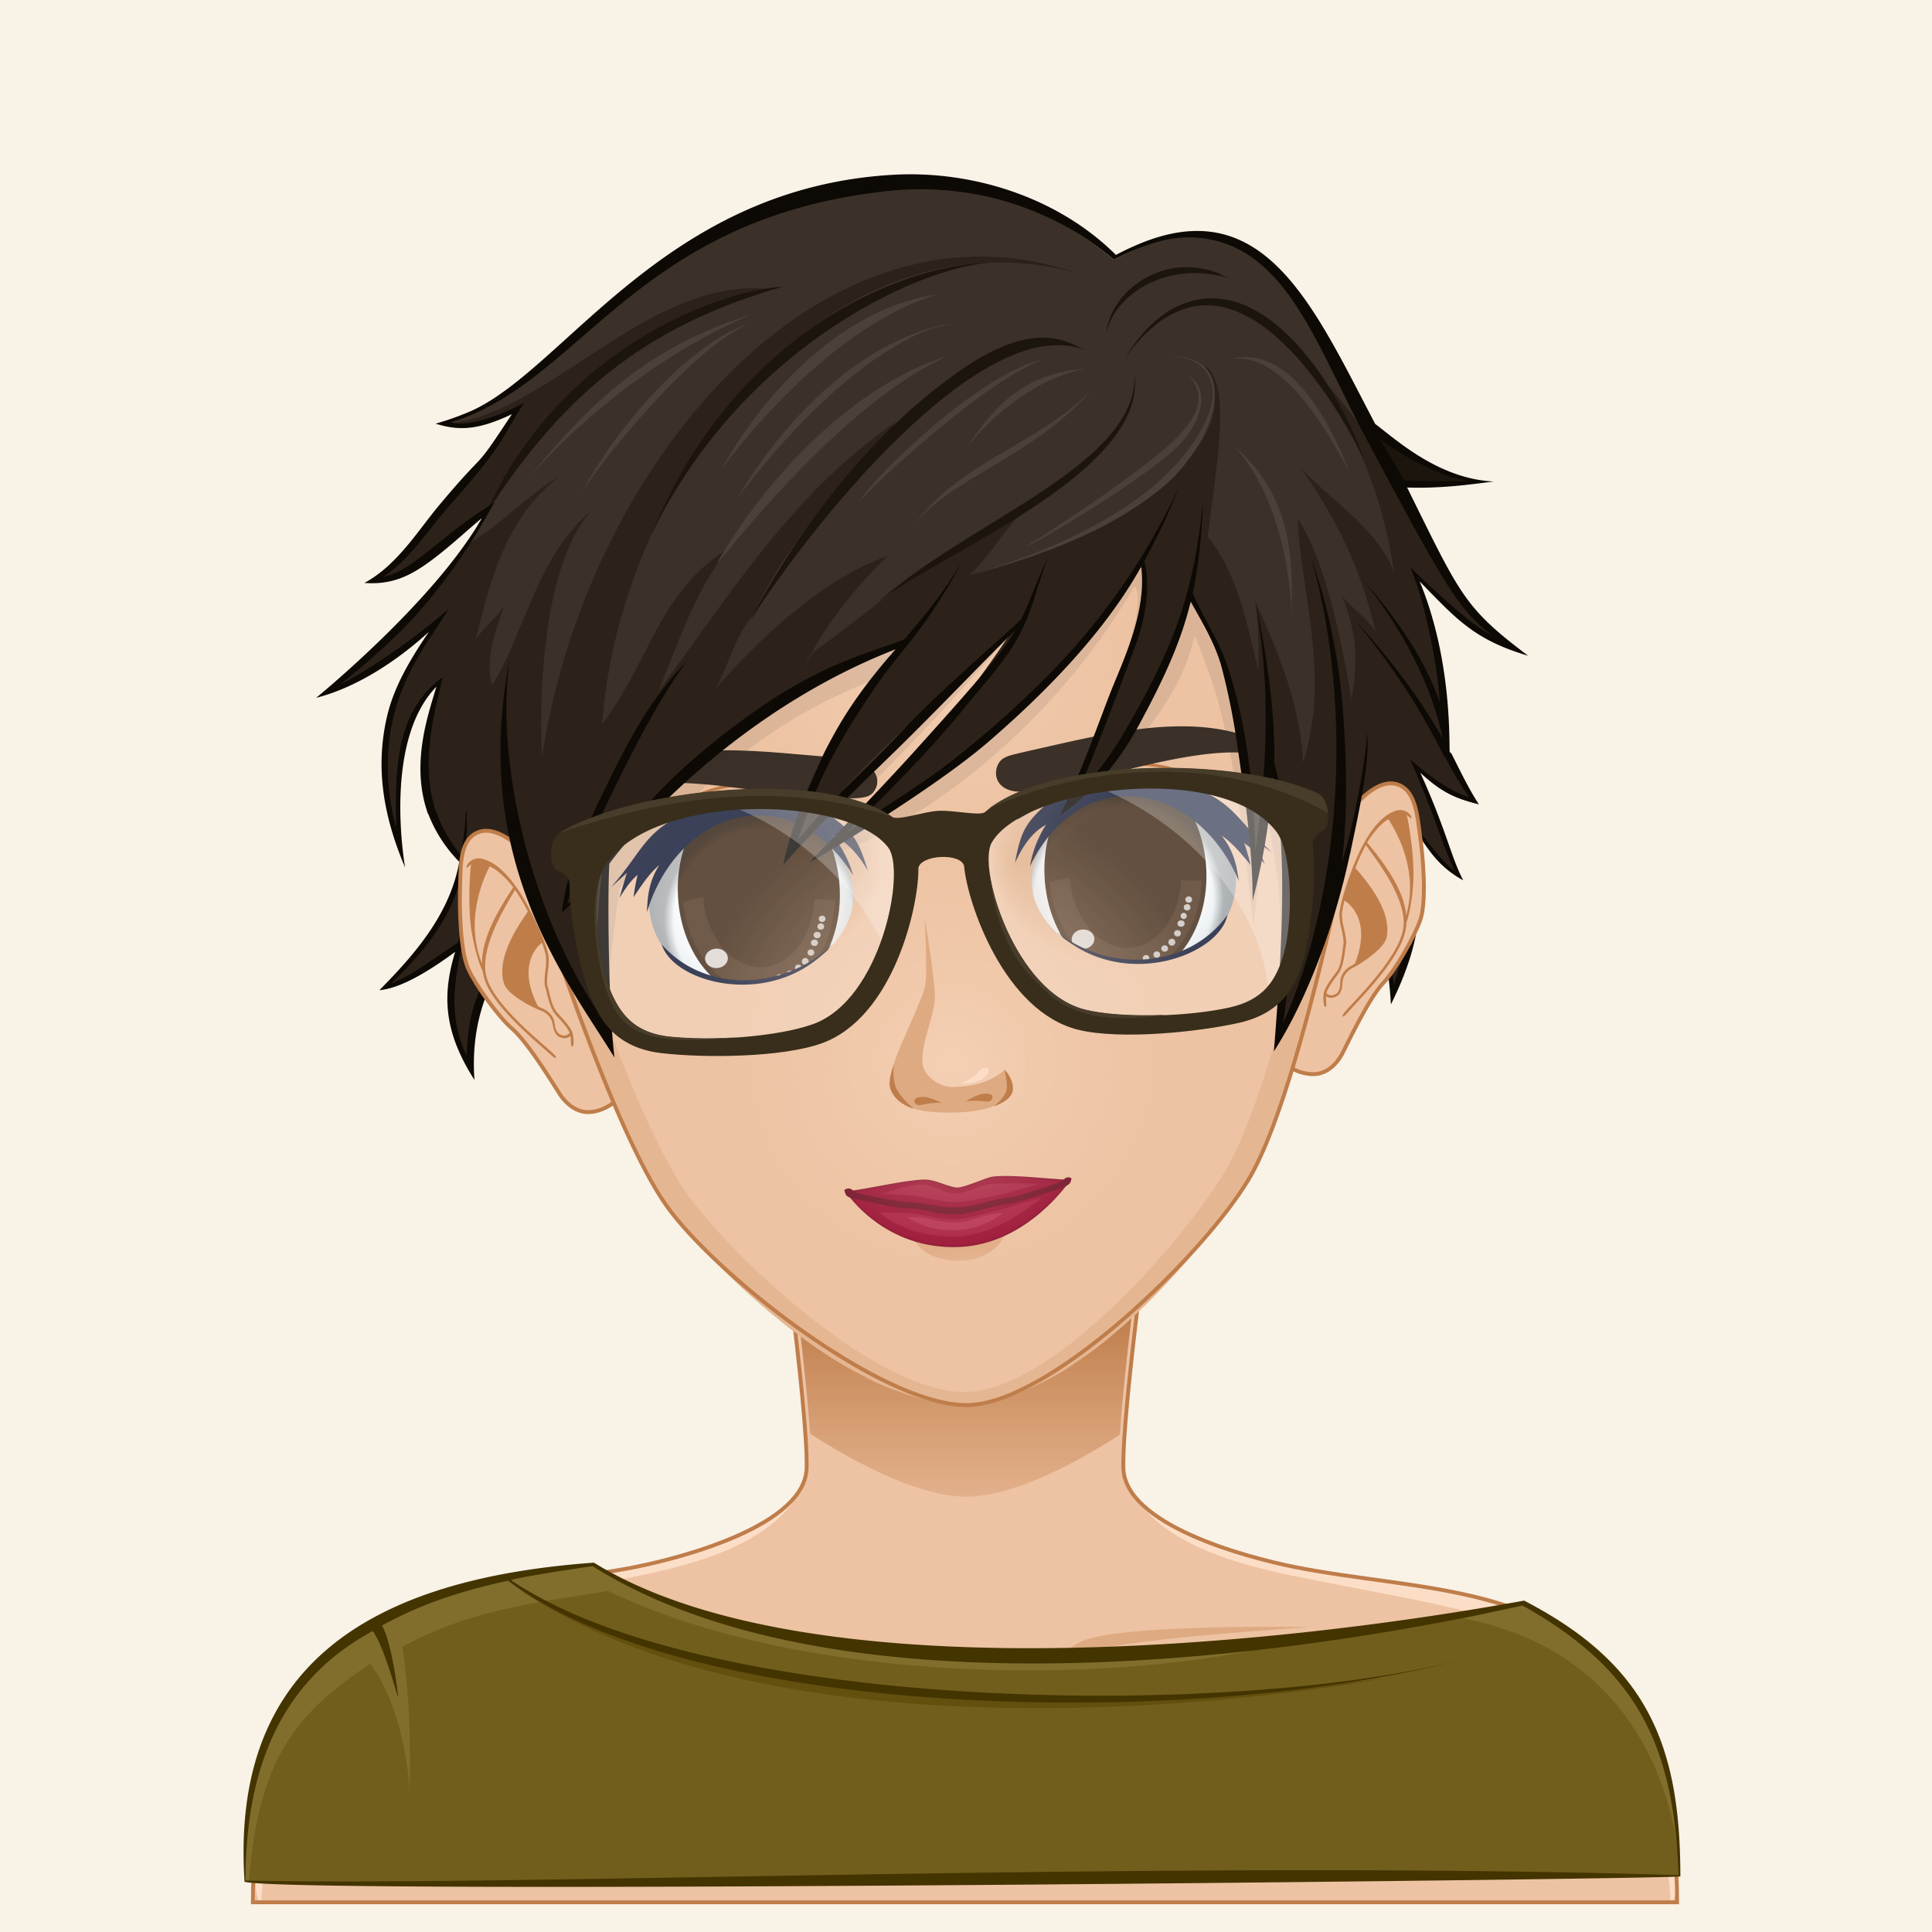 <svg id="Layer_1" data-name="Layer 1" xmlns="http://www.w3.org/2000/svg" xmlns:xlink="http://www.w3.org/1999/xlink" viewBox="0 0 750 750"><defs><style>.cls-1{fill:#f9f2e7;}.cls-2{fill:#2c2219;}.cls-3{fill:#0d0905;}.cls-13,.cls-4{fill:#edc3a3;}.cls-5{fill:#fcdec7;}.cls-6{fill:#deaa82;}.cls-7{fill:none;}.cls-13,.cls-7{stroke:#bf7d4a;stroke-width:1.5px;}.cls-8{fill:url(#linear-gradient);}.cls-9{fill:#725e1c;}.cls-10{fill:#816e2d;}.cls-11{fill:#634f0e;}.cls-12{fill:#443400;}.cls-14{fill:#bf7d4a;}.cls-15{fill:#e5b692;}.cls-16{fill:url(#linear-gradient-2);}.cls-17{fill:#92002a;stroke:#830026;stroke-width:0.75px;}.cls-18{fill:#64001d;}.cls-19{fill:#a1103a;}.cls-20{fill:#b1234c;}.cls-21{fill:url(#radial-gradient);}.cls-22{fill:#3d2410;}.cls-23{fill:#4c311c;}.cls-24,.cls-25,.cls-38,.cls-39{fill:#fff;}.cls-24{opacity:0.8;}.cls-24,.cls-25,.cls-35,.cls-38,.cls-39{isolation:isolate;}.cls-25{opacity:0.7;}.cls-26{fill:url(#radial-gradient-2);}.cls-27{fill:url(#radial-gradient-3);}.cls-28{fill:#09112e;}.cls-29{fill:url(#radial-gradient-4);}.cls-30{fill:url(#radial-gradient-5);}.cls-31{fill:url(#radial-gradient-6);}.cls-32{fill:url(#radial-gradient-7);}.cls-33{fill:url(#radial-gradient-8);}.cls-34,.cls-35{fill:#3b3128;}.cls-35{opacity:0.1;}.cls-36{fill:#1c150e;}.cls-37{fill:#4a423a;}.cls-38{opacity:0.2;}.cls-39{opacity:0.4;}.cls-40{fill:#382e1b;}.cls-41{fill:#473d2a;}</style><linearGradient id="linear-gradient" x1="96.63" y1="492.4" x2="96.63" y2="527.31" gradientTransform="matrix(2.85, 0, 0, -2.85, 24.23, 1907.97)" gradientUnits="userSpaceOnUse"><stop offset="0" stop-color="#deaa82" stop-opacity="0.8"/><stop offset="0.7" stop-color="#bf7d4a"/></linearGradient><linearGradient id="linear-gradient-2" x1="94.87" y1="524.21" x2="94.87" y2="527.21" gradientTransform="matrix(2.99, -0.16, -0.16, -2.99, 96.87, 2000.83)" gradientUnits="userSpaceOnUse"><stop offset="0.1" stop-color="#e5b692"/><stop offset="1" stop-color="#deaa82"/></linearGradient><radialGradient id="radial-gradient" cx="122.95" cy="575.71" r="13.44" gradientTransform="matrix(-2.99, 0.42, -0.42, -2.99, 825.35, 1943.17)" gradientUnits="userSpaceOnUse"><stop offset="0" stop-color="#fff"/><stop offset="0.54" stop-color="#fdfefe"/><stop offset="0.74" stop-color="#f6f8f9"/><stop offset="0.88" stop-color="#eaeff2"/><stop offset="0.99" stop-color="#d9e3e8"/><stop offset="1" stop-color="#d8e2e7"/></radialGradient><radialGradient id="radial-gradient-2" cx="120.61" cy="647.99" fx="134.786" r="17.96" gradientTransform="matrix(2.85, -0.09, 0.08, 2.64, -178.31, -1440.23)" gradientUnits="userSpaceOnUse"><stop offset="0" stop-color="#deaa82"/><stop offset="0.7" stop-color="#deaa82" stop-opacity="0.3"/><stop offset="1" stop-color="#edc3a3" stop-opacity="0"/></radialGradient><radialGradient id="radial-gradient-3" cx="70.43" cy="572.78" r="19.34" gradientTransform="matrix(1.96, -0.38, -0.38, -1.99, 300.96, 1448.91)" gradientUnits="userSpaceOnUse"><stop offset="0.9" stop-opacity="0"/><stop offset="1" stop-opacity="0.3"/></radialGradient><radialGradient id="radial-gradient-4" cx="122.96" cy="575.71" r="13.44" gradientTransform="matrix(3.02, 0.11, 0.1, -3.02, -65.85, 1989.87)" xlink:href="#radial-gradient"/><radialGradient id="radial-gradient-5" cx="120.6" cy="647.99" fx="134.771" r="17.96" gradientTransform="matrix(-2.84, 0.21, 0.19, 2.64, 578.65, -1479.9)" xlink:href="#radial-gradient-2"/><radialGradient id="radial-gradient-6" cx="70.41" cy="572.78" r="19.34" gradientTransform="matrix(-1.99, -0.18, 0.17, -2.02, 404, 1443.51)" xlink:href="#radial-gradient-3"/><radialGradient id="radial-gradient-7" cx="95.01" cy="550.55" r="40.03" gradientTransform="matrix(2.85, -0.15, -0.15, -2.85, 106.19, 1920)" gradientUnits="userSpaceOnUse"><stop offset="0" stop-color="#fcdec7" stop-opacity="0.5"/><stop offset="0.9" stop-color="#edc3a3" stop-opacity="0"/></radialGradient><radialGradient id="radial-gradient-8" cx="95.01" cy="606.62" r="36" xlink:href="#radial-gradient-7"/></defs><title>abigail</title><g id="svga-group-backs-single"><path id="SvgjsPath5527" class="cls-1" d="M675,675H-75V-75H675Z" transform="translate(75 75)"/></g><g id="svga-group-subwrapper"><g id="svga-group-hair-back"><path id="SvgjsPath5377" class="cls-2" d="M449.09,256.78a214.75,214.75,0,0,0,4.37-40.8l32.15-1.72c5.69,10.9,8.3,16.91,12,22-5.24-1.78-11.27-3.59-22.51-13,1,2.39,13.89,34.89,14.91,40.56-9.86-7.44-13.77-15.85-19.9-21.94,4.59,23.64,7.1,36.13-4,67.28C456.22,265.47,451,257.92,449.09,256.78ZM106.17,239.2c.71,25.51-5.8,44.7-31,68.56,8.12-3.12,15.3-7.75,27.91-15.93a90.2,90.2,0,0,0,4-19.62c-1.13,22.6-13.66,38.82-.24,64.72.55-22.24,7.13-38.36,25.56-52a46.71,46.71,0,0,0-3.67,3.3c2-1.85,4.09-3.6,6.25-5.26-5.07-13.53-9.73-33.81-10.43-44.73Zm-1.89,19a62.14,62.14,0,0,1-10.52-18.36l12.39-.66C105.93,243.17,105.52,252,104.28,258.22Z" transform="translate(75 75)"/><path id="SvgjsPath5378" class="cls-3" d="M495.38,234.58a130.85,130.85,0,0,1-10.08-17.16l3-.17c3.18,6.25,6.81,13.95,10.81,20-9.94-2.44-15-5.16-22.75-12.26,10,21.93,11.92,32.78,16.66,41.75-12.92-7.08-15.25-16.48-22.17-23.73,5.35,21.94,10.35,39.17-5.9,71.91-.89-17.27-5.62-39.22-12.8-55.82,9.64,8.48,12.63,37.91,13.88,48A155,155,0,0,0,472,285.71c3.91-19.27-1.36-36.39-2.72-44.94,5.51,3.24,12.15,16.11,20.44,22.37-5.66-12.2-6.54-18.52-17.33-43.42C480.58,227,487.89,232,495.38,234.58ZM106.17,334.84c-10.61-22.61-.23-40,.9-62.63-.46,6.42-2.4,12.6-4.32,18.78-12.62,8.18-17.84,12.71-26,15.83C102,283,106.9,265.28,106.2,239.76l-.3,0a128.5,128.5,0,0,1-2,17.13,53.82,53.82,0,0,1-9.66-17.13l-3.36.21a54.24,54.24,0,0,0,12.4,19.58c-3.52,20.13-17.28,36-31,49.83,9.27-.78,21.57-9.09,29.41-14.87-5,16.53-4.66,30.67,7.5,49.73-2.24-30.37,12.27-48.81,19.55-56.06a43.41,43.41,0,0,1,3.66-3.3C114,298.58,106.73,312.6,106.17,334.84Z" transform="translate(75 75)"/></g><g id="svga-group-humanbody-single"><path id="SvgjsPath2761" class="cls-4" d="M558.93,586.14C541.8,557.19,520.52,552,503,546.42c-18-5.74-55.14-9.06-75.38-13.11-19.55-3.91-66-16.5-66.52-38.44-.55-23,12.23-114.26,12.23-114.26H225.89s12.79,91.27,12.24,114.26c-.52,21.94-47,34.53-66.52,38.44-20.25,4.05-57.36,7.37-75.38,13.11-17.54,5.6-38.82,10.77-55.95,39.72-10.38,17.55-17.12,46-17.12,77.33h552.9C576.06,632.12,569.33,603.69,558.93,586.14Z" transform="translate(75 75)"/><path id="SvgjsPath2762" class="cls-5" d="M361.09,494.87c7.11,31.15,51.77,39,74.94,43.68,62.44,12.48,96.25,14.63,120.54,55.69,8.28,14,15.56,45.21,17,68.83,5.23.83,1.52-49.68-14.63-76.93C531.16,539.19,476,543,427.61,533.31c-19.55-3.91-66-16.49-66.52-38.44Zm-122.22,0c-.53,22-47,34.53-66.52,38.44C123.94,543,68.8,539.19,41,586.14,24.88,613.39,21.17,663.9,26.4,663.07c1.43-23.62,8.72-54.82,17-68.83C67.68,553.18,101.5,551,163.94,538.55c23.16-4.64,67.82-12.53,74.93-43.68Z" transform="translate(75 75)"/><path id="SvgjsPath2763" class="cls-6" d="M160.92,556.63s81.62.85,95.4,5.37c6.59,2.16,23.86,16.06,23.86,16.06s-18.69-9-24.68-10.71C241.58,563.46,160.92,556.63,160.92,556.63ZM299.4,586.52c5.85-.12,22.47-10.83,22.47-10.83S306,581.56,301,581.85c-4.25.24-18.14-3.53-18.14-3.53S294.6,586.61,299.4,586.52Zm49.05-20.64c19.24-5.18,84.89-9.21,84.89-9.21s-67.8-1.47-86.95,4.92c-6.42,2.14-21.55,14.7-21.55,14.7S342.12,567.58,348.45,565.88Z" transform="translate(75 75)"/><path id="SvgjsPath2764" class="cls-7" d="M558.93,586.14c-27.77-46.94-83-43.16-131.32-52.83-19.55-3.91-66-16.49-66.52-38.44-.55-23,12.23-114.25,12.23-114.25H225.89s12.79,91.26,12.24,114.25c-.52,22-47,34.53-66.52,38.44-20.25,4.06-57.36,7.37-75.38,13.11-17.54,5.6-38.82,10.77-55.95,39.72-10.38,17.56-17.12,46-17.12,77.33h552.9C576.06,632.12,569.33,603.69,558.93,586.14Z" transform="translate(75 75)"/></g><g id="svga-group-chinshadow-single"><path id="SvgjsPath5535" class="cls-8" d="M300.11,506c15.94,0,38.44-10.28,59.59-24.05,1.27-19.06,4.89-49.15,7.79-71.67-39.77-5.17-96.16-5.05-135.73.3,2.88,22.32,6.44,51.94,7.73,70.94C261,495.5,283.94,506,300.11,506Z" transform="translate(75 75)"/></g><g id="svga-group-clothes-single"><path id="SvgjsPath5487" class="cls-9" d="M139,657.23c-72.72,0-112.68-.65-118.8-1.92l0-.31c-4.82-75.89,39.47-116.16,135.4-123.1,35.51,22,92.54,33.22,169.35,33.22,81.52,0,161.27-12.93,191.77-18.49,43.87,22.82,60.29,51.72,60.35,106.57-11.33.84-276.83,4-438,4Z" transform="translate(75 75)"/><path id="SvgjsPath5488" class="cls-10" d="M577.06,653.2s.35-83.6-84.2-100c12.83-2,16.32-5.19,23.85-6.57C560.58,569.45,577,598.35,577.06,653.2ZM439.86,558c-80.44,9.3-215.44,16.63-284.27-26.07C71,538,15.14,570.31,20.21,655.31c.36.07.84.14,1.43.21,3.59-49,19.4-66,47-84.65,9.73,12.32,15.44,36.09,15.44,53.34,0-24.46.48-35.45-2.86-59.91,26.07-14.56,54.76-17.62,79.9-21.7C244.86,583,381.53,578.75,439.86,558Z" transform="translate(75 75)"/><path id="SvgjsPath5489" class="cls-11" d="M122.48,539.18c78.31,53.71,243.4,50.1,337.15,37.61C483,572.8,239.91,623,122.48,539.18Z" transform="translate(75 75)"/><path id="SvgjsPath5490" class="cls-12" d="M516.66,546.35c-98.47,17.94-278.74,36.21-361.09-14.73C69.07,537.87,14.56,571,19.91,655c0,.17,0,.34,0,.52,20.66,5,548.46-1,557.4-2.08C577.34,601.77,564,570.89,516.66,546.35ZM20.31,655c0-44.39,14.27-77.92,49.4-96.83,4.59,6.49,9,23.87,9.89,25.69,0,0-2.15-20.52-6.34-27.86,10.89-5.77,24.12-12,49-17.37,71.35,54,266.11,58.55,372.92,29.93a.89.89,0,0,1-.17,0c-87.66,23.86-294.85,21.91-371.67-30.18,4.42-1.37,26.26-4.63,31.7-5.39,119.31,74.88,358.22,15.31,361.07,15.31,43.18,24.23,58.8,52.76,60.47,104.62C379.93,646.85,127.17,657.39,20.31,655Z" transform="translate(75 75)"/></g><g id="svga-group-head"><g id="svga-group-ears-left"><path id="SvgjsPath5528" class="cls-13" d="M139.54,268.25c-4.36-6.3-18.39-23.42-28.27-20.4-8,2.47-7.35,13.56-7.64,20.16-.41,9.68.13,26.49,3.17,33.16,2.91,6.4,11.71,18.61,17,23.17,6.53,5.58,17.44,23.89,18.76,25.78,2.09,3,6.17,7.2,12.07,6.54,8.28-.92,15.05-9,15.51-12.7C172.62,323.71,150.87,284.64,139.54,268.25Z" transform="translate(75 75)"/><path id="SvgjsPath5529" class="cls-14" d="M137.64,308.11c-.47-1.47-.19-4,.08-6.44a22.55,22.55,0,0,0,.19-5.8c-1.07-5.48-6-15.75-9.19-21.29-3.65-6.37-9.42-14.34-16.24-16.11A5.23,5.23,0,0,0,106.9,260c-.74.83-.87,1.76-.61,1.85s.8-.69,1.6-1.46c.65-.62-1.38,0,0,0-.41,2.78-1.47,16.79.29,26.88,1.39,7.94,3.58,13.81,4.2,14.67a20,20,0,0,0,.57,2.73c3.33,11.52,21.74,25.84,26.07,30,.8.76,1.62,1.2,1.8,1s-.32-1-1.12-1.74c-4.27-4.1-22.57-18.38-25.78-29.49-3.4-11.79,9-30.18,11-34,1.17,1.7,2.18,3.34,3,4.71.61,1.08,1.3,2.34,2,3.7-1.15,2-13,16.93-9.19,28.16,1.4,4.15,10.84,9.09,14.45,10.39a7,7,0,0,1,3.71,3.27c1.07,1.59.4,5.88,3.7,7.06a4.85,4.85,0,0,0,1.81.3,3.27,3.27,0,0,0,2.07-.87,23.52,23.52,0,0,1,.16,2.49c0,1.11.21,1.61.49,1.62s.54-.49.52-1.59a15.12,15.12,0,0,0-.41-3.8c-.85-2.31-3.21-4.86-5.7-7.54S138.36,310.39,137.64,308.11Zm-25.5-9c-7.31-18,1.63-35.16,2.93-37.74,2.79.91,7.23,5.43,9.15,8.09C123,271.71,111.76,286.76,112.14,299.08Zm30.73,27.64c-3-1.07-2.18-5.15-3.21-6.68a8,8,0,0,0-4.2-3.65,10.5,10.5,0,0,1-1.62-.8c-8.1-15.68-.42-23.12,1.52-24.67a34.67,34.67,0,0,1,1.56,5.14,22.63,22.63,0,0,1-.2,5.5c-.28,2.55-.57,5.18,0,6.85.79,2.48,1.52,7.79,4,10.52,2.24,2.42,4.55,4.91,5.4,7A2.57,2.57,0,0,1,142.87,326.72Z" transform="translate(75 75)"/></g><g id="svga-group-ears-right"><path id="SvgjsPath5530" class="cls-13" d="M440.43,252.48c3.67-6.72,15.83-25.22,26-23.24,8.25,1.61,8.73,12.72,9.71,19.25,1.42,9.59,2.63,26.36.32,33.31-2.23,6.67-9.71,19.73-14.5,24.82-5.91,6.23-14.85,25.58-16,27.6-1.76,3.19-5.38,7.81-11.32,7.77-8.32-.06-15.9-7.35-16.75-11C413.33,311.1,430.87,270,440.43,252.48Z" transform="translate(75 75)"/><path id="SvgjsPath5531" class="cls-14" d="M443.74,302.41c-2.21,2.94-4.28,5.71-4.89,8.1a15.51,15.51,0,0,0,0,3.82c.1,1.09.41,1.56.69,1.52s.41-.55.32-1.65a24.58,24.58,0,0,1-.11-2.49,3.31,3.31,0,0,0,2.16.64,4.72,4.72,0,0,0,1.76-.48c3.16-1.52,2-5.72,2.94-7.42a7,7,0,0,1,3.35-3.63c3.46-1.67,12.33-7.57,13.29-11.84,2.6-11.57-10.73-25.17-12.08-27.05.56-1.43,1.11-2.76,1.61-3.89.64-1.44,1.47-3.18,2.46-5,2.32,3.63,16.6,20.62,14.45,32.7-2,11.39-18.73,27.5-22.55,32-.71.85-1.14,1.67-.94,1.85s1-.33,1.69-1.17c3.87-4.56,20.69-20.73,22.79-32.53a19.39,19.39,0,0,0,.29-2.78c.52-.92,2.09-7,2.63-15,.7-10.22-1.81-24-2.51-26.75,1.37-.18-.72-.55,0,0,.88.67,1.49,1.4,1.74,1.28s0-1-.79-1.78a5.28,5.28,0,0,0-5.72-.94c-6.59,2.48-11.5,11-14.47,17.73-2.57,5.83-6.41,16.56-6.9,22.13a21.87,21.87,0,0,0,.79,5.74c.52,2.4,1.06,4.89.75,6.4C446,294.26,445.9,299.53,443.74,302.41Zm12-50.35c1.64-2.85,5.58-7.81,8.26-9,1.56,2.44,12.25,18.6,6.86,37.23C470,268,457.2,254.2,455.78,252.06ZM439.9,310.53c.63-2.16,2.66-4.88,4.64-7.52,2.23-3,2.4-8.33,2.93-10.89.35-1.71-.21-4.3-.75-6.81a21.91,21.91,0,0,1-.78-5.44,34,34,0,0,1,1-5.28c2.09,1.33,10.5,7.93,4.09,24.38a10.81,10.81,0,0,1-1.53,1,8,8,0,0,0-3.8,4.07c-.86,1.63.38,5.6-2.49,7C441.29,311.9,440.24,310.94,439.9,310.53Z" transform="translate(75 75)"/></g><g id="svga-group-faceshape-wrap"><g id="svga-group-faceshape-single"><path id="SvgjsPath5532" class="cls-4" d="M453.39,227h0c0,.15-21.78,117.3-42.78,154.29-16.52,29.1-76.25,87.34-108.81,89.1s-98.17-49.72-117.72-76.87C159.21,359,125,244.86,124.91,244.71h0A175.16,175.16,0,0,1,117,201.23C111.89,106,183.72,24.67,277.48,19.61s173.93,68,179.06,163.28A175.75,175.75,0,0,1,453.39,227Z" transform="translate(75 75)"/><path id="SvgjsPath5533" class="cls-15" d="M350.83,32.19a173,173,0,0,1,97.34,147.5,175,175,0,0,1-3.3,44.06h0c0,.16-22.17,117.23-43.28,154.15-15.24,26.66-66.24,85.63-100.49,87.42S210,413.8,192,388.89c-24.86-34.52-59.12-148.63-59.16-148.78h0A175.15,175.15,0,0,1,125,196.62,173,173,0,0,1,206.37,39.76C150.1,70.39,113.3,132.12,117,201.23a176.08,176.08,0,0,0,7.88,43.48h0c0,.15,34.3,114.26,59.16,148.78,13.32,18.5,49.4,53.8,79.69,67.3-1.51-.56-3-1.17-4.56-1.81,15.51,7.4,30.45,12,41.74,11.42l.43,0h.42c11.29-.61,25.67-6.75,40.33-15.72-1.47.8-2.92,1.55-4.36,2.28,28.71-16.6,60.91-55.48,72.22-75.27,21.12-36.93,43.27-154,43.29-154.15h0a175.61,175.61,0,0,0,3.29-44.07C453.05,114.32,410,56.77,350.83,32.19Z" transform="translate(75 75)"/><path id="SvgjsPath5534" class="cls-7" d="M453.39,227h0c0,.15-21.78,117.3-42.78,154.29-16.52,29.1-76.25,87.34-108.81,89.1s-98.17-49.72-117.72-76.87C159.21,359,125,244.86,124.91,244.71h0A175.16,175.16,0,0,1,117,201.23C111.89,106,183.72,24.67,277.48,19.61s173.93,68,179.06,163.28A175.75,175.75,0,0,1,453.39,227Z" transform="translate(75 75)"/></g></g><g id="svga-group-mouth-single"><path id="SvgjsPath5539" class="cls-16" d="M298.7,414.37c-14.8.78-18.83-8.1-18.83-8.1a51.41,51.41,0,0,0,35.35-2.22S311.71,413.69,298.7,414.37Z" transform="translate(75 75)"/><path id="SvgjsPath5543" class="cls-17" d="M253.87,387.8c8-.81,22.38-4.4,30-4.53,3.95-.07,8,2.43,12.17,3.08,2.9.46,11.59-3.9,14.51-4.24,7.66-.89,22.26,1.06,29.34,1.22h0s-16,24-42,25.35c-29.38,1.53-44-20.88-44-20.88Z" transform="translate(75 75)"/><path id="SvgjsPath5544" class="cls-18" d="M340.92,382.44c-.16-.38-1.41-.49-1.89-.31-.88.32-1.9,1.66-3.81,2.25-2.21.69-14.78,5.06-18.28,5.42-7.05.73-13.11,3.52-20.05,3.87s-13.12-2.1-20.24-2.11c-3.53,0-15.71-2.82-18-3.26-2-.37-2.75-1.57-3.58-1.86a2.68,2.68,0,0,0-2.2.43c-.22.33.36,1.8.71,2.21.87,1,3.38,1.33,5.09,1.67,2.35.47,14.43,3.33,18,3.35,6.91,0,13.05,2.69,19.93,2.33s13-3.39,19.95-4.11c3.56-.37,16.32-4.79,18.69-5.51,1.71-.53,4.08-1.41,4.89-2.29A3.34,3.34,0,0,0,340.92,382.44Z" transform="translate(75 75)"/><path id="SvgjsPath5545" class="cls-19" d="M297.33,404.9c-11.7.62-23.23-2.51-31.33-9.42,4.1.35,8.49.17,12.82.53,5.34.45,10.39,2.22,15.85,2.27,5.9.07,11.62-2.09,17.46-3.43,4.86-1.12,12.41-3.85,16.95-4.79C320.69,397.22,308.62,404.31,297.33,404.9Zm15.51-16.08c4.43-.68,11.38-3.23,15.45-3.92-4.26-1-11.48-.24-16.73-.45-4.52-.18-9.56,3.08-14.24,3.79-5.27.8-9-3.22-14-3.37-5.43-.15-11.23,2.27-15.8,3.57,4.17.35,8.63.27,13,.87,5.29.75,10.33,2.43,15.77,2.34S307.38,389.66,312.84,388.82Z" transform="translate(75 75)"/><path id="SvgjsPath5546" class="cls-20" d="M314.52,395.82c-.92.07-1.86.17-2.77.29a27.13,27.13,0,0,0-2.85.52c-1.6.38-3.18.87-4.84,1.36a32.78,32.78,0,0,1-7.9,1.59c-.44,0-.9,0-1.35,0a32.25,32.25,0,0,1-6.61-.89,42.24,42.24,0,0,0-6.11-1.16l-1.16-.06c-1.23,0-2.51,0-3.77,0,5.41,3.9,12.66,5.44,19.65,5.08C304,402.21,309.47,399.4,314.52,395.82Z" transform="translate(75 75)"/></g><g id="svga-group-eyes-left"><g id="svga-group-eyesback-left"><path id="SvgjsPath5244" class="cls-21" d="M252.2,258.83a29.26,29.26,0,0,1,4.06,13.07c.46,8.84-4.09,15.44-7.89,20-18.8,19-49.55,19.62-66.16.49a30.4,30.4,0,0,1-5.17-15.9C189.42,239.39,228.28,227.1,252.2,258.83Z" transform="translate(75 75)"/></g><g id="svga-group-eyesiriswrapper-left"><g id="svga-group-eyesiriscontrol-left"><g id="svga-group-eyesiris-left"><path id="SvgjsPath4893" class="cls-22" d="M217.42,230c17.33-.91,32.36,16.83,33.55,39.62s-11.9,42-29.23,42.92-32.36-16.83-33.55-39.63S200.09,230.93,217.42,230Z" transform="translate(75 75)"/><path id="SvgjsPath4894" class="cls-23" d="M198,273.22c1.14,15.67,11.36,27.82,23.09,27.2,10.92-.57,19.39-12,20.09-26.31,2.7.16,5.36.25,7.94.23-.72,19.38-12.39,35-27.52,35.79-15.75.82-29.44-14.72-31.39-35.09A52.77,52.77,0,0,1,198,273.22Z" transform="translate(75 75)"/><path id="SvgjsPath4895" class="cls-24" d="M207.55,296.81c.11,2.08-1.78,3.88-4.21,4s-4.5-1.46-4.61-3.55,1.77-3.87,4.21-4S207.44,294.73,207.55,296.81Z" transform="translate(75 75)"/><path id="SvgjsPath4896" class="cls-25" d="M239.86,296a1.22,1.22,0,1,1-.13-2.43,1.22,1.22,0,1,1,.13,2.43Zm4.24-15.53a1.22,1.22,0,1,0,.12,2.43A1.22,1.22,0,1,0,244.1,280.47Zm-.63,3a1.21,1.21,0,1,0,.13,2.42A1.21,1.21,0,1,0,243.47,283.5Zm-2.42,6.3a1.22,1.22,0,1,0,.13,2.43A1.22,1.22,0,1,0,241.05,289.8Zm-2.1,8.51a1.34,1.34,0,0,0-2.68-.09,1.34,1.34,0,0,0,2.68.09Zm-4.19,1.18a1.22,1.22,0,1,0,.13,2.44A1.22,1.22,0,1,0,234.76,299.49Zm-3.12,2.31a1.22,1.22,0,1,0,.13,2.43A1.22,1.22,0,1,0,231.64,301.8Zm-4.14,1.42a1.21,1.21,0,1,0,.13,2.42A1.21,1.21,0,1,0,227.5,303.22Zm14.59-16.42a1.22,1.22,0,1,0,.13,2.43A1.22,1.22,0,1,0,242.09,286.8Z" transform="translate(75 75)"/></g></g></g><g id="svga-group-eyesfront-left"><path id="SvgjsPath5269" class="cls-4" d="M162.81,277.12c2.06,39.3,27.94,69.88,57.8,68.32s52.41-34.69,50.35-74S243,201.57,213.15,203.13,160.75,237.82,162.81,277.12Zm19.4,15.31a30.4,30.4,0,0,1-5.17-15.9c12.38-37.14,51.24-49.43,75.16-17.7a29.3,29.3,0,0,1,4.06,13.07c.46,8.84-4.09,15.44-7.89,20.05C229.57,310.9,198.82,311.56,182.21,292.43Z" transform="translate(75 75)"/><path id="SvgjsPath5270" class="cls-26" d="M168.34,270.3c3.71,26.47,29.44,44.53,57.51,40.36s47.8-29,44.08-55.46-29.45-44.53-57.51-40.36S164.61,243.85,168.34,270.3Zm8.7,6.23c12.38-37.14,51.24-49.43,75.16-17.7a29.3,29.3,0,0,1,4.06,13.07c.46,8.84-4.09,15.44-7.89,20.05-18.8,18.95-49.55,19.61-66.16.48A30.31,30.31,0,0,1,177,276.53Z" transform="translate(75 75)"/><path id="SvgjsPath5275" class="cls-27" d="M237.74,245.68a48.71,48.71,0,0,1,14.46,13.15,29.26,29.26,0,0,1,4.06,13.07c.46,8.84-4.09,15.44-7.89,20-18.8,19-49.55,19.62-66.16.49a30.4,30.4,0,0,1-5.17-15.9c5.69-17.06,17-28.86,29.82-33.57a39.21,39.21,0,0,1,4.24-1.06A41,41,0,0,1,237.74,245.68Z" transform="translate(75 75)"/><path id="SvgjsPath5279" class="cls-14" d="M248.71,237.35c-17.51-9-38.71-11.3-62.37.74C203.78,226.55,229.65,224.35,248.71,237.35Z" transform="translate(75 75)"/><path id="SvgjsPath5280" class="cls-28" d="M181.89,291.64c16.51,18.87,47.51,18.26,66.45-.28C226.25,317.32,186.58,307.08,181.89,291.64Zm77.42-45.22c-19.37-21.92-63.94-16.21-87.77,2.14A169.1,169.1,0,0,0,190,240.94c-15.59,8.25-15.28,14.13-27.8,28.51l6.12-5.61-2.86,9.76c3.11-5.05,4.94-7.17,7.06-9a79.63,79.63,0,0,0-1.57,8.69c4.18-6.32,6.62-9.61,10-12.5-3.69,5.87-4.61,11.24-4.78,18.3,12.06-40.28,56.27-52.88,80.06-14.15a43,43,0,0,0-7.89-15.44c5.09,2,9.4,6.48,13.53,13.46-3.67-12.12-5.69-15.22-16.55-22.75Z" transform="translate(75 75)"/></g></g><g id="svga-group-eyes-right"><g id="svga-group-eyesback-right"><path id="SvgjsPath5252" class="cls-29" d="M328.14,254.85a29.28,29.28,0,0,0-2.67,13.42c.46,8.84,5.68,14.93,9.94,19.11,20.68,16.89,51.33,14.33,65.85-6.43a30.47,30.47,0,0,0,3.48-16.35C388.54,229,348.62,220.8,328.14,254.85Z" transform="translate(75 75)"/></g><g id="svga-group-eyesiriswrapper-right"><g id="svga-group-eyesiriscontrol-right"><g id="svga-group-eyesiris-right"><path id="SvgjsPath4897" class="cls-22" d="M359.72,222.56c17.33-.91,32.36,16.84,33.55,39.63s-11.89,42-29.22,42.91-32.36-16.83-33.55-39.62S342.4,223.47,359.72,222.56Z" transform="translate(75 75)"/><path id="SvgjsPath4898" class="cls-23" d="M340.32,265.76c1.14,15.67,11.37,27.82,23.09,27.2,10.92-.57,19.39-12,20.09-26.3,2.71.15,5.36.24,7.95.22-.73,19.38-12.4,35-27.53,35.79-15.74.83-29.44-14.72-31.39-35.09A55.43,55.43,0,0,1,340.32,265.76Z" transform="translate(75 75)"/><path id="SvgjsPath4899" class="cls-24" d="M349.85,289.35c.11,2.09-1.78,3.88-4.21,4s-4.5-1.46-4.61-3.54,1.78-3.88,4.21-4S349.75,287.27,349.85,289.35Z" transform="translate(75 75)"/><path id="SvgjsPath4900" class="cls-25" d="M382.16,288.54a1.22,1.22,0,1,1-.12-2.43,1.22,1.22,0,1,1,.12,2.43ZM386.4,273a1.22,1.22,0,1,0,.13,2.43A1.22,1.22,0,1,0,386.4,273Zm-.63,3a1.22,1.22,0,1,0,.13,2.43A1.22,1.22,0,1,0,385.77,276Zm-2.41,6.3a1.22,1.22,0,1,0,.12,2.43A1.22,1.22,0,1,0,383.36,282.34Zm-2.11,8.51a1.34,1.34,0,0,0-2.68-.09,1.34,1.34,0,0,0,2.68.09ZM377.07,292a1.22,1.22,0,1,0,.13,2.43A1.22,1.22,0,1,0,377.07,292ZM374,294.35a1.22,1.22,0,1,0,.13,2.43A1.22,1.22,0,1,0,374,294.35Zm-4.14,1.41a1.22,1.22,0,1,0,.12,2.43A1.22,1.22,0,1,0,369.81,295.76Zm14.59-16.41a1.21,1.21,0,1,0,.13,2.42A1.21,1.21,0,1,0,384.4,279.35Z" transform="translate(75 75)"/></g></g></g><g id="svga-group-eyesfront-right"><path id="SvgjsPath5290" class="cls-4" d="M361.15,195.38c-29.86,1.56-52.41,34.68-50.35,74s27.95,69.89,57.81,68.32S421,303,419,263.7,391,193.81,361.15,195.38Zm-25.74,92c-4.26-4.18-9.48-10.26-9.94-19.11a29.28,29.28,0,0,1,2.67-13.42c20.48-34.06,60.4-25.9,76.6,9.74A30.4,30.4,0,0,1,401.26,281C386.74,301.71,356.09,304.27,335.41,287.38Z" transform="translate(75 75)"/><path id="SvgjsPath5291" class="cls-30" d="M363.11,206.94c-28.35-1.21-52.06,19.44-53,46.15s21.3,49.33,49.64,50.56,52.05-19.45,53-46.15S391.46,208.17,363.11,206.94Zm38.15,74c-14.52,20.76-45.17,23.32-65.85,6.43-4.26-4.18-9.48-10.26-9.94-19.11a29.28,29.28,0,0,1,2.67-13.42c20.48-34.06,60.4-25.9,76.6,9.74A30.4,30.4,0,0,1,401.26,281Z" transform="translate(75 75)"/><path id="SvgjsPath5296" class="cls-31" d="M341.14,240.26a48.82,48.82,0,0,0-13,14.59,29.28,29.28,0,0,0-2.67,13.42c.46,8.84,5.68,14.93,9.94,19.11,20.68,16.89,51.33,14.33,65.85-6.43a30.47,30.47,0,0,0,3.48-16.35c-7.44-16.38-19.89-26.93-33.16-30.28a41.48,41.48,0,0,0-30.44,5.94Z" transform="translate(75 75)"/><path id="SvgjsPath5300" class="cls-14" d="M329.36,233.12c16.48-10.81,37.32-15.28,62.11-5.78C372.92,217.68,347,218.2,329.36,233.12Z" transform="translate(75 75)"/><path id="SvgjsPath5301" class="cls-28" d="M335.38,286.8c20.77,16.45,51.67,13.82,66.12-6.67C398.44,296,360.06,310.3,335.38,286.8ZM333,235.64C323,244.26,321.35,247.56,319,260c3.38-7.38,7.2-12.27,12.05-14.81a43.28,43.28,0,0,0-6.24,16.19c19.61-41,64.9-33.09,81.1,5.7-.9-7-2.37-12.25-6.66-17.7,3.63,2.52,6.41,5.54,11.22,11.39a77.67,77.67,0,0,0-2.47-8.48c2.3,1.57,4.34,3.49,8,8.19l-3.86-9.41,6.66,4.93c-13.94-13-14.25-18.87-30.62-25.44a171.27,171.27,0,0,0,19.19,5.65c-25.62-15.77-70.55-16.79-87.52,7Z" transform="translate(75 75)"/></g></g><g id="svga-group-facehighlight-single"><path id="SvgjsPath2753" class="cls-32" d="M408.89,332.74a115,115,0,1,1-121-108.59A115,115,0,0,1,408.89,332.74Z" transform="translate(75 75)"/><path id="SvgjsPath2757" class="cls-33" d="M385.57,171.26A99.75,99.75,0,1,1,280.74,76.87,99.75,99.75,0,0,1,385.57,171.26Z" transform="translate(75 75)"/></g><g id="svga-group-eyebrows-left"><path id="SvgjsPath4905" class="cls-34" d="M148,240.42c19.87-27.82,56.71-25.29,86.94-22.57,7.69.69,15.58,1.1,23.16,2.6,5.44,1.07,10,7,5.92,12.12-1.89,2.45-6.31,2.25-9,2.33C219,236.06,177.36,217.53,148,240.42Z" transform="translate(75 75)"/></g><g id="svga-group-eyebrows-right"><path id="SvgjsPath4906" class="cls-34" d="M430,224.56a50.12,50.12,0,0,0-20.48-7.17c-27.26-3-77.8,17.75-91.53,14.64-8.41-1.9-7.17-10.29-3.61-12.53,2.14-1.35,2.75-1.35,22.27-5.77C369.78,206.23,407,199.7,430,224.56Z" transform="translate(75 75)"/></g><g id="svga-group-nose-single"><path id="SvgjsPath5217" class="cls-6" d="M283.91,281.05s1.35,22.66.12,27.14c-2.71,9.86-15.74,33.07-13.61,39.21,3.31,9.53,17.1,9.52,24.06,9.5,6.68,0,20.18-1.22,22-7.63.75-2.61-1.51-9-1.51-9s-5.83,6.66-20.38,6.72c-4.16,0-11.11-3.7-11.49-9.44-.51-7.78,4.27-17,4.8-24.75C288.33,306.86,283.91,281.05,283.91,281.05Z" transform="translate(75 75)"/><path id="SvgjsPath5218" class="cls-14" d="M307,349.56c2.51-.13,3.22.5,3.26,1.32s-.67,2.13-3.1,1.65a30.76,30.76,0,0,0-7.27,0S304.53,349.69,307,349.56Zm-23.93,1.26c-2.51.13-3.15.84-3.11,1.66s.86,2,3.27,1.31a36.9,36.9,0,0,1,7.23-.73S285.62,350.69,283.11,350.82ZM315,340.22s3.68,3.76,3.17,8-7.4,6.23-7.4,6.23,4.7-3.34,5.1-7.12C316.05,345.52,315,340.22,315,340.22Zm-43-1.8s-2.25,5.64-1.34,9c1.65,6,9.08,8,9.08,8s-4.78-3.93-6.59-7.52C271.13,344,272,338.42,272,338.42Z" transform="translate(75 75)"/><path id="SvgjsPath5219" class="cls-5" d="M306.61,343.61c2.33-1.94,2.52-3,2-3.64s-2-1-3.93,1.29c-2.12,2.53-6.9,4.56-6.9,4.56S304.27,345.55,306.61,343.61Z" transform="translate(75 75)"/></g><g id="svga-group-hair-front"><path id="SvgjsPath5380" class="cls-35" d="M399.52,92.73c-27.07-23.67-124.37,4.34-153.92,8.75-28.17,3.7-70.14-82.9-114.24,147.18.7,10.92,5.18,30.07,10.1,43.61.39-.31.77-.64,1.16-.94,0,0-1,9.35,19,40.07-2.17-22.92,1.31-39.71,3.76-61.3,40.84-59.18,81.08-74.66,111.72-86.2-19.61,26-39.11,50-46.85,75.41,36.63-29.25,86.08-86.94,86.08-86.94s-3.21,13.59-72.91,86.25c30.13-9.23,85.39-43.51,122.08-106.14,8.33,12.41-30,89.45-31,92.38,20.47-18.44,48.25-44.3,54.22-73.1a213.26,213.26,0,0,1,8.71,24.18c9.84,34.19,12.17,77.21,14.21,88.08,3.34-25.07,2.61-52.88,2.62-52.52,13.56,50.35,5.7,86.43,6.16,98.77,12.95-30.46,26.16-66.71,28.82-100.06C449.23,230.21,409.27,87.65,399.52,92.73Z" transform="translate(75 75)"/><path id="SvgjsPath5381" class="cls-34" d="M484.62,199.94c-1-15.33-5.2-39.45-10.94-53,9.65,9.17,21.77,20,31.48,25.46-13-10.33-17.36-19.52-48.63-78.21-19.19-36-32.68-74.62-66.64-77.47-11.46-1-22.31,4-32.47,9.1C329.3,2.19,295.36-6.14,264.61-1.67,170.48,10.42,148.54,74,98.65,89.13c8,1.94,21.18-2.45,28.57-6.49-9.7,15-6.08,13.25-27.91,38-8.9,10-17,22.13-27.94,29.59,15.1-2.74,22.47-15,44.06-28.29a224.66,224.66,0,0,1-31.11,43,313.94,313.94,0,0,1-29.07,27c6.58-3.08,25.91-12,42.17-28.33-8.17,13.36-32.27,38.62-18.26,86.23,1.21-21.2-2.45-46.71,16.54-60.49-1.7,9.5-9.12,29.64-1.83,50.62l30.5-1.59c.7,10.91,5.37,30.92,10.46,44.45.41-.31.8-.64,1.21-.94,0,0,1.89,9.19,22.63,39.88-2.22-22.92-1.46-39.57,1.13-61.17,42.61-59.27,84.52-74.84,116.41-86.44-20.46,26.05-35.72,55.62-43.83,81.09,29.07-34.8,89.93-89.66,89.93-89.66s-.29,13.9-73,86.71c25.49-17.87,80.6-47.05,118.9-109.75,8.64,12.38-25.59,89.21-26.68,92.14,21.33-18.48,38.37-49.48,44.66-78.3,0,0,11.27,16.65,15.11,29.55,10.16,34.18,8.85,63.12,10.94,74,3.53-25.07,6.48-38.81,6.49-38.45,14,50.33,3.14,92.28,3.6,104.61,13.52-30.48,29.94-72.9,32.77-106.26l32.35-1.69C485,205.85,486.35,205.74,484.62,199.94Z" transform="translate(75 75)"/><path id="SvgjsPath5382" class="cls-36" d="M498.52,111.94c-10.65.08-16.37,1.14-28.92.77-2.1-4.25-8.47-15.39-10.65-19.61C469.18,101.41,490,111.5,498.52,111.94Z" transform="translate(75 75)"/><path id="SvgjsPath5383" class="cls-2" d="M116.22,120.51C95.13,133.67,86,146.23,73.92,148.92c11-7.45,17.13-18,26-28,21.83-24.74,19-24.68,28.72-39.63-7.08,3.87-19.43,9.11-27.53,7.86,37.55-5,76.46-56.21,121.51-52C176.91,44.75,139.72,80.69,116.22,120.51ZM341.56,234.63c27.76-67.5,29.24-77.37,26.68-92.14-34.6,56.65-108.94,102.77-118.89,109.75,43.39-43.47,62.1-72.76,69.19-83.31-60.42,54.5-60.33,55.34-86.16,86.26,13.6-42.68,6.05-33,43.83-81.09C259,180.35,245.07,186.25,234,192.34c1.38-3.9,1.75-5.94,6.64-14.14,19.22-13.45,56.57-45.86,83.95-57.14-9.43,8.44-14,18.66-23.3,27.18,14.74-4.64,32.9-7.59,60.87-25.44-1.48,1.34,48.7-27.18,30.45-55.9,10.67,6.94,4.64,37.82,1.29,66.44,11.64,14.72,15,33.21,19.6,52,0-6.26.19-21.4-1.4-27.46,7.26,16.53,17.59,38.5,18.77,63.17,10.57-34-.52-63.54-2.16-94.85,11.52,17.46,17.42,50.19,21,70.34,1.87-13.18,3.05-23.07-3.61-39.86,3.88,4.43,9,7.61,12.89,13.59-6.21-26.62-16-44.94-29.08-63.63,12.22,13,29.78,23.65,36.25,40.43-4.43-31.16-17.23-61.88-38.09-86.47A346.44,346.44,0,0,1,458.1,97.1c29.84,56,34.27,65.12,47.06,75.28-9.71-5.52-21.83-16.29-31.48-25.46,5.75,13.56,9.92,37.69,10.95,53,1.72,5.81.36,6.2,2.87,18.42L455.15,220c-2.83,33.36-19.26,75.49-32.78,106-.45-12,9.88-52.3-2.66-101-.31-1.19-.61-2.38-.95-3.58,0-.37-2.95,13.38-6.48,38.45-2.09-10.86-.78-39.81-10.95-74-3.84-12.9-15.1-29.56-15.1-29.56C368.34,211.1,347.18,232.55,341.56,234.63Zm-71.89-93.86c-24.91,8.88-48.38,30.54-66.86,51.49,5.13-8.83,7.32-20.36,15.24-29.34,12.46-29.19,36.52-50.42,54.85-74.21-40.5,27.8-63.66,66.11-92.4,104.72,7.47-17.52,14.64-40.72,27.84-55.68-27.14,15.69-31.23,44.44-49.56,68.23,6.38-91.65,84.54-201.33,183.8-175.14C243.08-3,152.31,106.65,135.4,219c-.66-10.78-2.27-71.42,19-95.59-21.41,18.25-25.5,47-38.4,67.65-2.88-11.47,1.74-21.44,4.73-31-2.7,4.63-8,8.28-11.12,13.45,5.86-23.34,11.57-47.58,32.89-63.77-12.83,7.41-22,18.16-34.74,25.68a218.27,218.27,0,0,1-22.94,30.09c-7.6,8.22-18.6,17.76-27.45,24.87,6.58-3.08,25.24-14.73,41.73-29.27-7.52,14-32.32,38-20.44,85-.18-21.17-.89-44.7,18.11-58.48-1.69,9.51-9.63,32.06-2.35,53l29.94-1.57c.71,10.92,5.33,30.07,10.42,43.6.41-.31.8-.64,1.21-.94,0,0,1.18,5.6,11.41,22.46,2.94,4.84,6.59,10.57,11.22,17.42-2.22-22.92-1.45-39.57,1.14-61.17,25.66-35.69,51.05-55.53,74.17-68.2C235.72,187.41,242.56,167.23,269.67,140.77Z" transform="translate(75 75)"/><path id="SvgjsPath5384" class="cls-36" d="M113,125.7c28.89-66.3,92.71-88.26,115.85-89.39C179.4,50.5,145,74.92,113,125.7Zm199.4-98.8c-36.31-.49-102.58,26.82-134.66,105.91C213.92,57.75,286.18,26.56,312.41,26.9Zm89.9,6.18c-1.9-.59-3.62-1.86-5.53-2.5-22.24-7.5-41.36,9-42.27,24.05C357,39.74,378.07,25.56,402.31,33.08ZM385.78,44.61c35.54-10.42,68,56.55,68.83,59.37-7-22.43-34.82-71.9-68-61.84-10.91,3.31-19,12.28-24.89,21.84C367.89,55.52,375.53,47.57,385.78,44.61ZM264.16,160.44c18.69-17.93,106.49-50.59,101.26-90.08C366.77,106.28,297.43,128.54,264.16,160.44Zm82.5-99.38c-6-2.45-18.44-13.12-48.08,7.19C250.8,101,222.75,153.31,216,166.31,237.83,131.75,306.05,44.43,346.66,61.06Z" transform="translate(75 75)"/><path id="SvgjsPath5385" class="cls-37" d="M216.94,47c-53,22.36-87.2,64.15-87.2,64.15C154.13,80.9,177.07,59.36,216.94,47Zm-66.34,69.9c4.63-9.2,42.6-57,65.53-66.42C191.8,58.4,162.57,93.07,150.6,116.85Zm54.5-9.76s39-54.81,84.21-67.94C253.38,44.09,222.94,75.36,205.1,107.09Zm53.13,13c2.37-3.82,50.18-48.62,72-55.6C306.22,69.21,264.9,109.32,258.23,120.06Zm42.1-21.27c2.79-4.37,21.92-26.24,46.12-30.74C324.54,69.75,312.07,80.45,300.33,98.79Zm-20.57,30.45c12-17.81,47-27,69.54-53.44C328.64,97.46,296.29,104.64,279.76,129.24Zm43.59,7.7c2.79-.14,50.78-29,60.53-40.48,9-10.58,9.9-21.23,2.56-25.61,10.13,10.38-2.38,21.78-7.26,26.5-4.63,4.47-25.47,20.64-55.83,39.59Zm52.14-22.15c17.35-14.16,27.62-39.1,16.32-48.05-3.9-3.1-9.81-4-14.64-3.67,4.84-.32,11.67,1.16,15.07,4.89,11.88,13-8.36,37.3-22.27,48-20,15.35-44.27,25.05-68.12,32.23C327.49,141.13,354.5,131.93,375.49,114.79Zm-164.08,3.47S245,71.09,282,54.42c4.36-2,8.92-2.83,13.5-4C260.48,55.63,229.31,87.6,211.41,118.26ZM203.08,144c2.68-2.18,47.13-61.47,89.63-80.78C256.32,74.57,222.47,110.22,203.08,144Zm246.13-35.24c-1.81-2.76-18-51.7-46.46-44.37C422,61.46,438.37,88.81,449.21,108.73Zm-22.74,55.34c-.31-13.84,3.42-43.73-22.24-65.84C417.92,113.17,425.61,138.94,426.47,164.07Z" transform="translate(75 75)"/><path id="SvgjsPath5386" class="cls-3" d="M518.24,179.57c-25-18.81-26.26-23.43-47-65.32,12.67.42,23.41-1,33.61-2.33-21.2-1-37.61-16-46-22.36C435.37,44.88,416.51.58,369.2,18.9a101.9,101.9,0,0,0-11,5.06c-22.66-22.56-56-32.85-86.43-31.11-88.65,5-127,74.88-163.68,91.61a107.92,107.92,0,0,1-14,5c8.59,2.66,16,2.84,29.65-3.7-16.07,24.36-8.31,11.62-27.72,34.73-8.74,10.33-16.73,23.93-29.57,30.8,11.15.84,18.56-2.94,27.83-10.14,6.43-4.93,13-11.12,17.78-15-18.54,32.47-64.33,69.74-64.33,69.74C63.18,192,79,181.7,91.47,170.31c-.44.68-.91,1.36-1.35,2-6.38,9.61-12.46,19.92-15,31.35-4.58,20.33-.92,39,7.13,58.1C79.53,244.62,77.39,209,94.4,191.59c-2.9,10.06-10.26,29.89-3.25,49.33l2.44-.13.88,0c-7.28-21,.66-43.53,2.35-53-19,13.78-18.29,37.31-18.11,58.48-11.88-47,12.92-71,20.44-85C82.66,175.72,64,187.37,57.42,190.45c8.85-7.11,19.85-16.65,27.45-24.87,17.67-19.19,29.11-40.1,32-45.51-21.59,13.32-30.82,26.13-43,28.85,11-7.45,17.13-18,26-28,21.83-24.74,19-24.68,28.72-39.63-7.4,4-20.56,9.61-28.61,7.67C150,73.85,170.56,11.85,264.68-.25c30.76-4.46,64.62,2.44,92.74,26.05,10.16-5.1,21-9.52,32.5-8.53,34,2.85,45.75,41,64.95,77,31.26,58.68,36.12,67,49.13,77.32-9.71-5.51-21.87-17.14-31.53-26.31,5.75,13.57,10.45,37.09,11.48,52.42-6.73-19-18.09-34-30.13-48.05,2.56,3.35,24.51,29.54,31.29,62.14-9.41-16.68-21-31.57-33.75-45.66,20.26,25,28.17,40.76,34.42,52.81.74,0,.05-.63,3-.14l-1-2c-.32-2.84,1.08-35.41-11.67-66.11C490.43,165.41,497.36,173.38,518.24,179.57Zm-22-67.79c-10.65.07-13.64.14-26.19-.23-2.09-4.26-7.17-12-9.35-16.26C471,103.6,487.79,111.33,496.28,111.78Zm-47.2,144.75c-5.58,26.37-16.2,55.87-29.52,76.6,3.16-39.55,5.57-79.51-.59-106.36-.74,16.39-3.63,32.15-7.67,48,.08-20.3-3.12-40.85-6-60.87a270,270,0,0,0-5.94-29.57c-2.45-9.26-7.47-17.5-12.09-25.76-4.1,16.88-11.36,31.56-19.48,46.77-7.82,14.65-17.82,27.13-31.44,36.29,8.27-15.73,15.48-37.2,20.43-49.47C361.29,180.83,370.23,162,368,145c-14.22,25.57-37.58,49.28-59.58,68.21-21,18.11-66.48,45.35-69.21,46.58.52-.66,25.31-26,41.15-43.56,30-33.2,34.86-39.78,38.89-46.7-15.43,15.22-30.32,31-45.8,46.14C258.36,230.37,243,244.93,229,260.79c3.37-15.62,9.58-30,16.16-43.74,7.19-15,16.62-27.67,27.5-40-64.08,24.9-105.37,75.09-111.12,83.27-.76,12.65-.3,56.69,2,75.23-18.14-29.57-56-76.27-40.7-154.46-5.52,38.13,7.41,96.93,34.74,137.4-1.77-18.26-1-37.13,1.13-55.31a153.54,153.54,0,0,1-15.58,16.06c2.07-18.72,11.17-36.63,19.31-53.27,7.73-15.72,16.51-31.34,28.83-43.85-9.57,13.23-18,29.16-25.61,44.54C157.25,243.52,148,263.92,145.3,276c17.9-19.77,26.59-42.17,71.55-74.06,26.15-18.55,42-22.41,59.08-28.61,2.82-3.29,5.61-6.54,8.34-9.91a216.48,216.48,0,0,0,14.24-20.24c-17.1,30.63-22.82,32-35.83,51.68-19.72,29.82-21.31,38.44-28.17,56.43,16.05-19.21,25-25.53,42-43.86,13.42-14.46,44.24-40.73,45-42.25,3.17-6.19,6.08-15.22,10.36-23.75-4.21,10.38-6.24,21.36-11.74,31.15s-13.81,18.67-20.85,27.38c-11.61,14.33-28.77,32.18-46.15,48.67,13.47-9.44,27.58-17.6,40.58-27.78A403.52,403.52,0,0,0,330,189,259.53,259.53,0,0,0,383,113.49a262.1,262.1,0,0,1-13.74,29.23c2.32,10.49.54,20.83-2.76,30.91-1,3-17.88,48-23.14,58.68,7.92-6.86,13.47-15.2,18.76-24.24,17.83-30.61,26.42-51.95,29.89-88.74-.48,12.06-1.47,24.16-4,36,6.51,14.21,10.29,18,14.18,30.31,7.11,22.57,9.53,46.27,10.15,69.86,4.6-32.71,6.11-64.92-.19-97.61,8.8,39.35,7.48,63.3,7.48,63.3,1.72,6.19,3.11,12.45,4.23,18.78,4.82,27.37,3.16,54.94-.75,82.28,23.51-53,26.82-126,10.73-181.11a232.77,232.77,0,0,1,12.44,59.13c1.53,19.61,1.95,39.88-.33,59.43,5.5-17.38,10-45.34,9.69-50.6C457,220.31,452.75,239.1,449.08,256.53Z" transform="translate(75 75)"/></g><g id="svga-group-glasses-single"><path id="SvgjsPath4901" class="cls-38" d="M417.43,309.72c-6.39,6.62-17.28,9.59-38.14,10.68-27.83,1.46-46.21-.69-59.51-24-10.34-18.13-15.17-37.91-11-45,5.8-9.84,23.56-17.25,43.67-20.21C388.43,246,414.83,278.13,417.43,309.72ZM209.31,238.07c-21.72,1.74-42.6,8.94-50.95,22.79-5.73,9.46-2.94,36,1.9,48.24,6.59,16.75,15.62,22,47.92,20.27,27.84-1.46,45.89-5.52,56.67-30.11,1.07-2.46,2.06-4.93,2.95-7.41C257.4,269.17,236,248.83,209.31,238.07Z" transform="translate(75 75)"/><path id="SvgjsPath4902" class="cls-39" d="M424.83,295.27c-1.7,6.14-3.88,10.85-7.4,14.48-2.6-31.6-29-63.75-65-78.61,26.53-3.93,57-.17,69.24,16C428.36,255.9,428.36,282.52,424.83,295.27ZM271.09,253.32c-8.57-11.62-35.78-17.33-61.78-15.22,26.7,10.73,48.09,31.07,58.52,53.78C273.84,275.18,275.36,259.12,271.09,253.32Z" transform="translate(75 75)"/><path id="SvgjsPath4903" class="cls-40" d="M436.73,233.11c-29.79-14-103.9-14.56-129.47,7.22-2.21,1.45-12.12-.88-18-.57-5.55.29-15.27,3.79-17.83,2.44-27.7-19-101.36-10.7-129.52,6.36-4,2.47-3.93,13.08-.24,14.51,2.66,1,4.45,2.57,4.46,5.42-.08,16,5.42,36.59,7.66,42.21,2.86,7.24,8.05,20.72,27.72,23.09,16.74,2,47,1.76,62.42-3.76,28-10,37.84-53.47,37.58-68.09l0,.05c.87-5.18,16.29-6,17.73-.93l0-.05c1.25,14.57,15.62,56.8,44.5,63.79,15.93,3.87,46,.95,62.47-2.79,19.32-4.41,23.06-18.36,25.15-25.86,1.64-5.85,5-26.83,3.24-42.78-.29-2.84,1.36-4.55,3.86-5.85C442,245.71,441,235.14,436.73,233.11ZM240.56,322.59c-14.17,5.05-40.51,6.72-56,4.85-13-1.57-18.82-8.32-23-18.86-4.87-12.31-7.33-38.17-2-47,17.75-29.41,95.19-28,110.34-7.44C276.7,263.36,267.12,313.12,240.56,322.59Zm182.88-27.71c-3,10.92-8.09,18.24-20.86,21.16-15.2,3.48-41.57,4.58-56.2,1-27.4-6.64-42.13-55.12-36.37-65,12.92-22,89.79-31.53,110.52-4.13C426.75,256.12,427,282.14,423.44,294.88Z" transform="translate(75 75)"/><path id="SvgjsPath4904" class="cls-41" d="M346.35,316.93c8.06,1.95,19.7,2.51,31.07,2-35.51,5.34-44.31-7.38-49.5-12.13-10.55-9.7-17.53-24.63-19.13-46.52C309.78,277.58,323.74,311.47,346.35,316.93Zm-75-74.84c-27.71-19-101.36-10.72-129.52,6.36C207,226.43,246,234,271.39,242.09ZM184.5,327.35c-13-1.57-18.81-8.31-23-18.86-4.34-11-6.77-32.8-3.43-43.62-4.58,12.28-1.34,35.43,3.2,46.92,5.27,13.42,14,19.76,50.32,15.8A152.75,152.75,0,0,1,184.5,327.35Zm256-86.76c-.28-3.21-1.63-6.53-3.82-7.59-29.21-13.76-101.05-14.51-127.91,6C345.42,222,399.3,217.09,440.49,240.59Z" transform="translate(75 75)"/></g></g></g></svg>